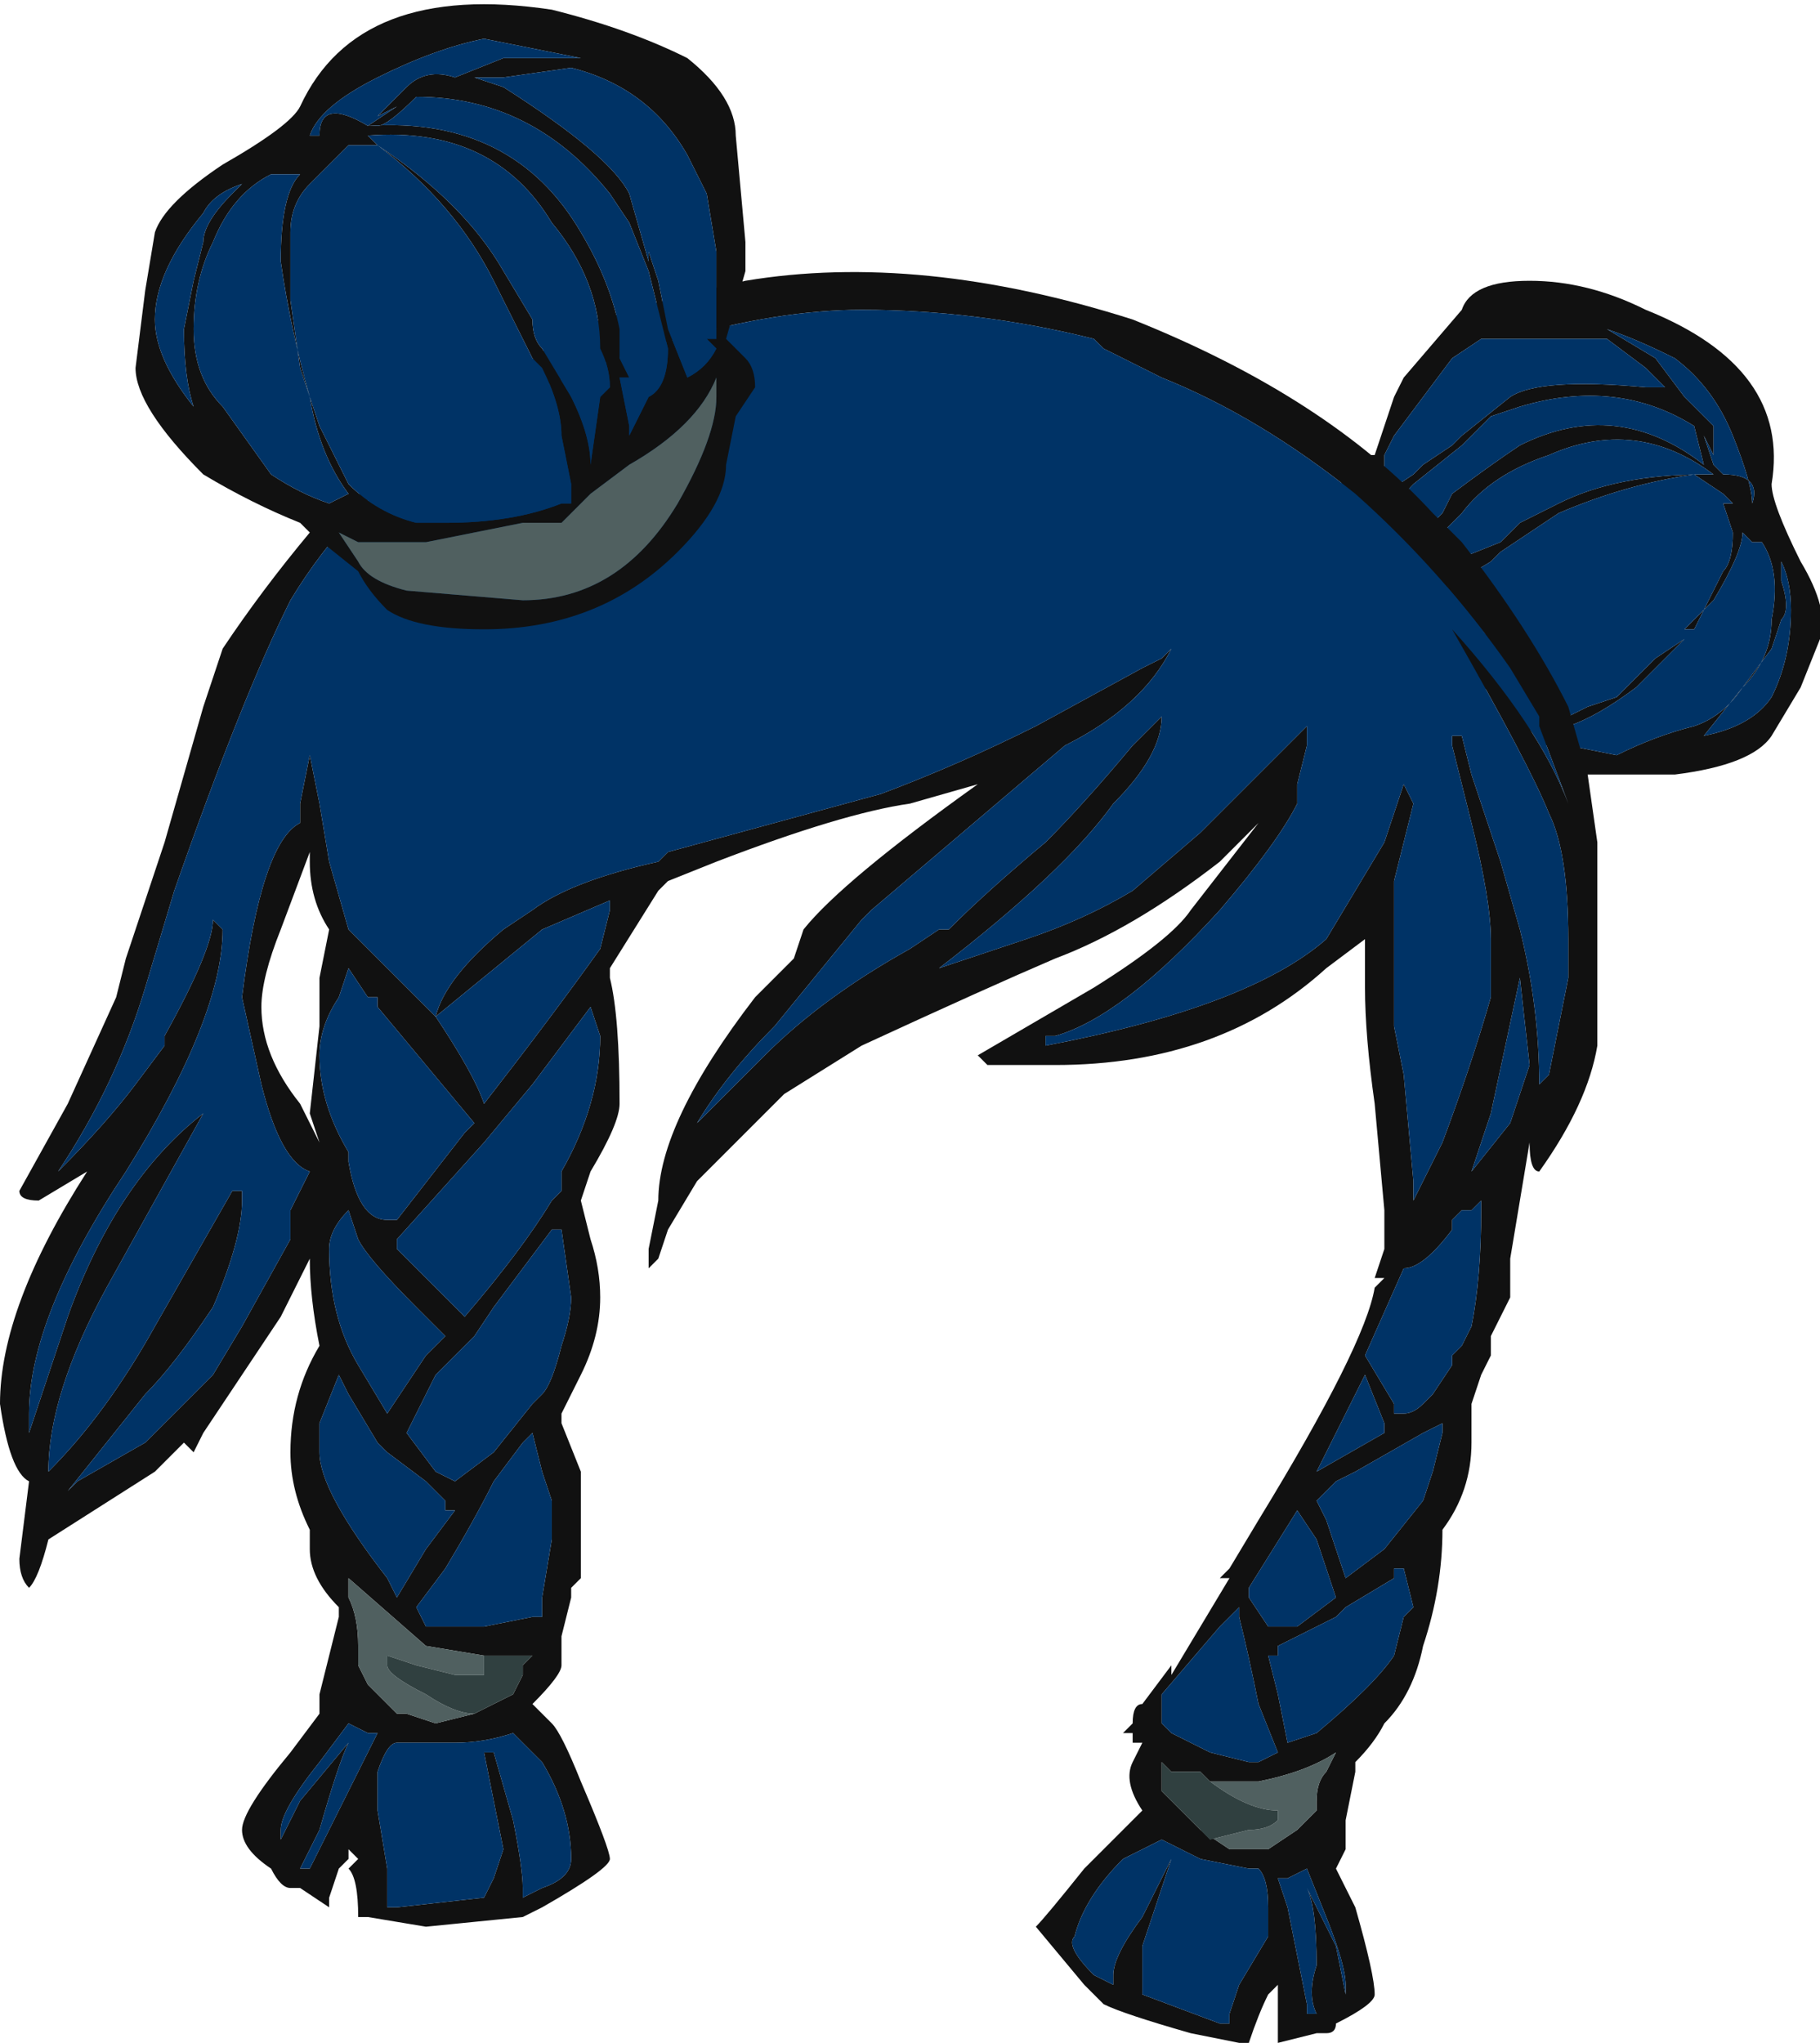 <?xml version="1.0" encoding="UTF-8" standalone="no"?>
<svg xmlns:ffdec="https://www.free-decompiler.com/flash" xmlns:xlink="http://www.w3.org/1999/xlink" ffdec:objectType="shape" height="10.55px" width="9.4px" xmlns="http://www.w3.org/2000/svg">
  <g transform="matrix(1.0, 0.0, 0.0, 1.0, 4.2, 4.8)">
    <path d="M2.6 -2.05 L2.8 -2.45 2.9 -2.45 3.0 -2.75 3.05 -2.85 3.35 -3.2 Q3.4 -3.35 3.7 -3.35 4.0 -3.35 4.3 -3.2 5.05 -2.9 4.95 -2.3 4.95 -2.2 5.1 -1.9 5.25 -1.65 5.2 -1.5 L5.1 -1.25 4.95 -1.0 Q4.85 -0.85 4.45 -0.8 L3.95 -0.8 2.6 -2.05 M5.0 -1.9 L5.0 -1.8 Q5.05 -1.65 5.0 -1.6 L4.95 -1.45 4.8 -1.25 4.6 -1.0 Q4.85 -1.05 4.95 -1.2 5.05 -1.4 5.05 -1.65 5.05 -1.8 5.0 -1.9 M4.6 -2.35 L4.65 -2.35 Q4.25 -2.65 3.8 -2.45 3.5 -2.35 3.35 -2.15 L3.2 -2.0 3.3 -1.9 3.55 -2.0 3.65 -2.1 3.85 -2.2 Q4.15 -2.35 4.6 -2.35 M4.7 -2.25 L4.55 -2.35 Q4.2 -2.3 3.85 -2.15 L3.55 -1.95 3.5 -1.9 3.25 -1.75 3.9 -1.1 4.0 -1.15 4.15 -1.2 4.35 -1.4 4.5 -1.5 4.25 -1.25 Q4.05 -1.1 3.9 -1.05 L3.9 -0.95 4.15 -0.9 Q4.35 -1.0 4.55 -1.05 4.7 -1.1 4.8 -1.25 4.95 -1.4 4.95 -1.6 5.0 -1.85 4.9 -2.0 L4.85 -2.0 4.8 -2.05 Q4.8 -1.95 4.65 -1.7 L4.5 -1.55 4.55 -1.55 4.7 -1.85 Q4.75 -1.9 4.75 -2.05 L4.7 -2.2 4.75 -2.2 4.7 -2.25 M4.55 -2.6 Q4.15 -2.85 3.65 -2.7 L3.5 -2.65 3.35 -2.5 3.1 -2.3 Q3.0 -2.2 3.0 -2.1 L3.2 -2.1 3.25 -2.15 3.3 -2.25 Q3.5 -2.4 3.65 -2.5 4.15 -2.75 4.6 -2.4 L4.55 -2.6 M4.35 -2.95 L4.5 -2.75 4.65 -2.6 4.65 -2.45 4.6 -2.55 4.65 -2.4 4.7 -2.35 Q4.9 -2.35 4.85 -2.2 4.85 -2.3 4.75 -2.55 4.65 -2.8 4.45 -2.95 4.25 -3.05 4.1 -3.1 L4.35 -2.95 M4.4 -2.8 L4.3 -2.9 4.1 -3.05 3.45 -3.05 3.3 -2.95 3.0 -2.55 2.95 -2.45 2.95 -2.25 3.1 -2.35 3.15 -2.4 3.3 -2.5 3.35 -2.55 3.6 -2.75 Q3.75 -2.85 4.3 -2.8 L4.4 -2.8" fill="#111111" fill-rule="evenodd" stroke="none"/>
    <path d="M4.4 -2.8 L4.3 -2.8 Q3.75 -2.85 3.6 -2.75 L3.35 -2.55 3.3 -2.5 3.15 -2.4 3.1 -2.35 2.95 -2.25 2.95 -2.45 3.0 -2.55 3.3 -2.95 3.45 -3.05 4.1 -3.05 4.3 -2.9 4.4 -2.8 M4.35 -2.95 L4.1 -3.1 Q4.25 -3.05 4.45 -2.95 4.65 -2.8 4.75 -2.55 4.85 -2.3 4.85 -2.2 4.9 -2.35 4.7 -2.35 L4.65 -2.4 4.6 -2.55 4.65 -2.45 4.65 -2.6 4.5 -2.75 4.35 -2.95 M4.55 -2.6 L4.6 -2.4 Q4.15 -2.75 3.65 -2.5 3.5 -2.4 3.3 -2.25 L3.25 -2.15 3.2 -2.1 3.0 -2.1 Q3.0 -2.2 3.1 -2.3 L3.35 -2.5 3.5 -2.65 3.65 -2.7 Q4.15 -2.85 4.55 -2.6 M4.7 -2.25 L4.75 -2.2 4.7 -2.2 4.75 -2.05 Q4.75 -1.9 4.7 -1.85 L4.55 -1.55 4.5 -1.55 4.65 -1.7 Q4.8 -1.95 4.8 -2.05 L4.85 -2.0 4.9 -2.0 Q5.0 -1.85 4.95 -1.6 4.95 -1.4 4.8 -1.25 4.7 -1.1 4.55 -1.05 4.35 -1.0 4.15 -0.9 L3.9 -0.95 3.9 -1.05 Q4.05 -1.1 4.25 -1.25 L4.5 -1.5 4.35 -1.4 4.15 -1.2 4.0 -1.15 3.9 -1.1 3.25 -1.75 3.5 -1.9 3.55 -1.95 3.85 -2.15 Q4.2 -2.3 4.55 -2.35 L4.7 -2.25 M4.6 -2.35 Q4.15 -2.35 3.85 -2.2 L3.65 -2.1 3.55 -2.0 3.3 -1.9 3.2 -2.0 3.35 -2.15 Q3.5 -2.35 3.8 -2.45 4.25 -2.65 4.65 -2.35 L4.6 -2.35 M5.0 -1.9 Q5.05 -1.8 5.05 -1.65 5.05 -1.4 4.95 -1.2 4.85 -1.05 4.6 -1.0 L4.8 -1.25 4.95 -1.45 5.0 -1.6 Q5.05 -1.65 5.0 -1.8 L5.0 -1.9" fill="#003366" fill-rule="evenodd" stroke="none"/>
    <path d="M1.5 -3.0 L1.45 -3.05 Q0.85 -3.2 0.25 -3.2 -0.6 -3.2 -1.85 -2.6 -2.4 -2.2 -2.7 -1.7 -2.95 -1.2 -3.3 -0.2 L-3.45 0.3 Q-3.6 0.8 -3.9 1.25 -3.65 1.0 -3.5 0.8 L-3.35 0.6 -3.35 0.55 Q-3.1 0.1 -3.1 -0.05 L-3.05 0.0 Q-3.05 0.45 -3.55 1.25 -4.05 2.0 -4.05 2.5 L-4.05 2.6 Q-3.95 2.3 -3.85 2.0 -3.6 1.3 -3.15 0.95 L-3.65 1.85 Q-3.95 2.4 -3.95 2.8 -3.65 2.5 -3.4 2.05 L-3.0 1.35 -2.95 1.35 -2.95 1.4 Q-2.95 1.6 -3.1 1.95 -3.3 2.25 -3.45 2.4 L-3.85 2.9 -3.8 2.85 -3.45 2.65 -3.1 2.3 -2.95 2.05 -2.7 1.6 -2.7 1.45 -2.6 1.25 Q-2.75 1.2 -2.85 0.8 L-2.95 0.35 Q-2.85 -0.45 -2.65 -0.55 L-2.65 -0.65 -2.6 -0.9 -2.55 -0.65 -2.5 -0.35 -2.4 0.0 -1.95 0.45 Q-1.9 0.25 -1.6 0.0 L-1.45 -0.1 Q-1.25 -0.25 -0.8 -0.35 L-0.75 -0.4 0.35 -0.7 Q0.75 -0.85 1.15 -1.05 L1.7 -1.35 1.8 -1.4 1.85 -1.45 Q1.7 -1.15 1.3 -0.95 L0.3 -0.1 0.25 -0.05 -0.2 0.5 Q-0.45 0.75 -0.6 1.0 -0.45 0.85 -0.25 0.65 0.05 0.35 0.5 0.1 L0.65 0.0 0.7 0.0 Q0.9 -0.2 1.2 -0.45 1.4 -0.65 1.65 -0.95 L1.8 -1.1 Q1.8 -0.9 1.55 -0.65 1.3 -0.3 0.65 0.2 L1.1 0.05 Q1.4 -0.05 1.65 -0.2 L2.0 -0.5 2.55 -1.05 2.55 -0.95 2.5 -0.75 2.5 -0.65 Q2.4 -0.45 2.1 -0.1 1.6 0.45 1.25 0.55 L1.2 0.55 1.2 0.6 Q2.25 0.4 2.65 0.05 L2.95 -0.45 3.05 -0.75 3.1 -0.65 3.0 -0.25 3.0 0.5 3.05 0.75 3.1 1.3 3.1 1.4 3.25 1.1 Q3.4 0.7 3.5 0.35 L3.5 0.05 Q3.5 -0.15 3.4 -0.55 L3.3 -0.95 3.3 -1.0 3.35 -1.0 3.4 -0.8 3.55 -0.35 3.65 0.0 Q3.75 0.4 3.75 0.8 L3.8 0.75 3.9 0.25 3.9 0.05 Q3.9 -0.4 3.8 -0.6 3.7 -0.85 3.3 -1.55 3.75 -1.05 3.9 -0.65 L3.75 -1.05 3.75 -1.1 3.6 -1.35 Q3.25 -1.85 2.8 -2.25 2.3 -2.65 1.8 -2.85 L1.5 -3.0 M0.5 -0.65 Q0.15 -0.6 -0.5 -0.35 L-0.75 -0.25 -0.8 -0.2 -1.05 0.2 -1.05 0.25 Q-1.0 0.45 -1.0 0.9 -1.0 1.0 -1.15 1.25 L-1.2 1.4 -1.15 1.6 Q-1.1 1.75 -1.1 1.9 -1.1 2.1 -1.2 2.3 L-1.3 2.5 -1.3 2.55 -1.2 2.8 -1.2 3.35 -1.25 3.4 -1.25 3.45 -1.3 3.65 -1.3 3.8 Q-1.3 3.85 -1.45 4.0 L-1.35 4.1 Q-1.3 4.15 -1.2 4.4 -1.05 4.75 -1.05 4.8 -1.05 4.85 -1.4 5.05 L-1.5 5.1 -2.0 5.15 -2.3 5.1 -2.35 5.1 Q-2.35 4.9 -2.4 4.85 L-2.35 4.8 -2.4 4.75 -2.4 4.8 -2.45 4.85 -2.5 5.0 -2.5 5.05 -2.65 4.95 -2.7 4.95 Q-2.75 4.95 -2.8 4.85 -2.95 4.75 -2.95 4.65 -2.95 4.55 -2.7 4.25 L-2.55 4.05 -2.55 3.95 -2.45 3.55 -2.45 3.5 Q-2.6 3.35 -2.6 3.2 L-2.6 3.1 Q-2.7 2.9 -2.7 2.7 -2.7 2.4 -2.55 2.15 -2.6 1.9 -2.6 1.7 L-2.75 2.0 -3.15 2.6 -3.2 2.7 -3.25 2.65 -3.4 2.8 -3.95 3.15 Q-4.0 3.35 -4.05 3.4 -4.1 3.35 -4.1 3.25 L-4.05 2.85 Q-4.15 2.8 -4.2 2.45 -4.2 1.95 -3.75 1.25 L-4.0 1.4 Q-4.1 1.4 -4.1 1.35 L-3.85 0.9 -3.6 0.35 -3.55 0.15 -3.35 -0.45 -3.15 -1.15 -3.05 -1.45 Q-2.85 -1.75 -2.6 -2.05 L-1.25 -3.1 Q-0.8 -3.25 -0.35 -3.35 0.55 -3.5 1.65 -3.15 2.65 -2.75 3.2 -2.15 L3.35 -2.0 Q3.7 -1.55 3.9 -1.15 L4.0 -0.8 4.05 -0.45 4.05 0.6 Q4.0 0.9 3.75 1.25 3.7 1.25 3.7 1.1 L3.6 1.7 3.6 1.9 3.5 2.1 3.5 2.2 3.45 2.3 3.4 2.45 3.4 2.65 Q3.4 2.9 3.25 3.1 3.25 3.4 3.15 3.7 3.1 3.95 2.95 4.1 2.9 4.2 2.8 4.3 L2.8 4.35 2.75 4.6 2.75 4.75 2.7 4.85 2.8 5.05 Q2.9 5.4 2.9 5.5 2.9 5.55 2.7 5.65 2.7 5.7 2.65 5.7 L2.6 5.7 2.4 5.75 2.4 5.45 2.35 5.5 Q2.3 5.6 2.25 5.75 L2.2 5.75 1.95 5.7 Q1.6 5.6 1.5 5.55 L1.4 5.45 1.15 5.15 Q1.2 5.1 1.4 4.85 L1.7 4.55 Q1.6 4.4 1.65 4.3 L1.7 4.2 1.65 4.2 1.65 4.15 1.6 4.15 1.65 4.1 Q1.65 4.0 1.7 4.0 L1.85 3.8 1.85 3.85 2.15 3.35 2.1 3.35 2.15 3.3 2.3 3.05 Q2.85 2.15 2.9 1.85 L2.95 1.8 2.9 1.8 2.95 1.65 2.95 1.45 2.9 0.9 Q2.85 0.55 2.85 0.3 L2.85 0.05 2.65 0.2 Q2.1 0.7 1.25 0.7 L0.9 0.7 0.85 0.65 1.45 0.3 Q1.85 0.05 1.95 -0.1 L2.3 -0.55 2.1 -0.35 Q1.65 0.0 1.25 0.15 0.9 0.3 0.25 0.6 L-0.15 0.85 -0.6 1.3 -0.75 1.55 -0.8 1.7 -0.85 1.75 -0.85 1.65 -0.8 1.4 Q-0.8 1.0 -0.3 0.35 L-0.1 0.15 -0.05 0.0 Q0.15 -0.25 0.85 -0.75 L0.5 -0.65 M3.65 0.25 L3.5 0.95 3.4 1.25 3.6 1.0 3.7 0.7 3.65 0.25 M2.95 2.6 L2.95 2.55 2.85 2.3 2.6 2.8 2.95 2.6 M3.4 1.45 L3.35 1.45 3.3 1.5 3.3 1.55 Q3.15 1.75 3.05 1.75 L2.85 2.2 3.0 2.45 3.0 2.5 3.05 2.5 Q3.1 2.5 3.15 2.45 L3.2 2.4 3.3 2.25 3.3 2.2 3.35 2.15 3.4 2.05 Q3.45 1.8 3.45 1.45 L3.45 1.4 3.4 1.45 M3.15 2.6 L2.8 2.8 2.7 2.85 Q2.65 2.9 2.6 2.95 L2.65 3.05 2.75 3.35 2.95 3.2 3.15 2.95 3.2 2.8 3.25 2.6 3.25 2.55 3.15 2.6 M2.4 4.25 L2.3 4.0 Q2.25 3.75 2.2 3.55 L2.2 3.5 2.1 3.6 1.8 3.95 1.8 4.1 1.85 4.15 2.05 4.25 2.25 4.3 2.3 4.3 2.4 4.25 M2.5 3.0 L2.25 3.4 2.25 3.45 2.35 3.6 2.5 3.6 2.7 3.45 2.6 3.15 2.5 3.0 M3.1 3.5 L3.05 3.3 3.0 3.3 3.0 3.35 2.75 3.5 2.7 3.55 2.4 3.7 2.4 3.75 2.35 3.75 2.4 3.95 2.45 4.2 2.6 4.15 Q2.9 3.9 3.0 3.75 L3.05 3.55 3.1 3.5 M2.0 4.65 L2.15 4.75 2.35 4.75 2.5 4.65 2.6 4.55 2.6 4.5 Q2.6 4.4 2.65 4.35 L2.7 4.25 Q2.55 4.35 2.3 4.4 L2.05 4.4 2.0 4.35 1.85 4.35 1.8 4.3 1.8 4.45 2.0 4.65 M2.45 4.9 L2.4 4.9 2.45 5.05 2.55 5.55 2.55 5.6 2.6 5.6 Q2.55 5.5 2.6 5.35 2.6 5.05 2.55 4.95 L2.7 5.25 2.75 5.5 2.75 5.45 Q2.75 5.35 2.65 5.1 L2.55 4.85 2.45 4.9 M1.8 4.7 L1.6 4.8 Q1.4 5.0 1.35 5.2 1.3 5.25 1.45 5.4 L1.55 5.45 1.55 5.4 Q1.55 5.3 1.7 5.1 L1.85 4.8 1.7 5.25 1.7 5.5 2.1 5.65 2.15 5.65 2.15 5.6 2.2 5.45 2.35 5.2 2.35 5.05 Q2.35 4.9 2.3 4.85 L2.25 4.85 2.0 4.8 Q1.9 4.75 1.8 4.7 M-2.6 -0.35 L-2.6 -0.4 -2.75 0.0 Q-2.85 0.25 -2.85 0.4 -2.85 0.65 -2.65 0.9 L-2.55 1.1 -2.6 0.95 -2.55 0.5 -2.55 0.25 -2.5 0.0 Q-2.6 -0.15 -2.6 -0.35 M-1.05 -0.15 L-1.4 0.0 -1.95 0.45 Q-1.75 0.75 -1.7 0.9 -1.35 0.45 -1.1 0.1 L-1.05 -0.1 -1.05 -0.15 M-1.15 0.4 L-1.45 0.8 -1.7 1.1 -2.15 1.6 -2.15 1.65 -1.8 2.0 Q-1.5 1.65 -1.35 1.4 L-1.3 1.35 -1.3 1.25 Q-1.1 0.9 -1.1 0.55 L-1.15 0.4 M-1.35 1.55 L-1.65 1.95 -1.75 2.1 -1.95 2.3 -2.1 2.6 -1.95 2.8 -1.85 2.85 -1.65 2.7 -1.45 2.45 -1.4 2.4 Q-1.35 2.35 -1.3 2.15 -1.25 2.0 -1.25 1.9 L-1.3 1.55 -1.35 1.55 M-2.25 0.35 L-2.3 0.35 -2.4 0.2 -2.45 0.35 Q-2.55 0.5 -2.55 0.65 -2.55 0.9 -2.4 1.15 L-2.4 1.2 Q-2.35 1.5 -2.2 1.5 L-2.2 1.5 -2.15 1.5 -1.8 1.05 -1.75 1.0 -2.25 0.4 -2.25 0.35 M-2.5 1.65 Q-2.5 2.0 -2.35 2.25 L-2.2 2.5 -2.0 2.2 -1.9 2.1 -2.05 1.95 Q-2.3 1.7 -2.35 1.6 L-2.4 1.45 Q-2.5 1.55 -2.5 1.65 M-1.45 2.6 L-1.5 2.65 -1.65 2.85 Q-1.75 3.05 -1.9 3.3 L-2.05 3.5 -2.0 3.6 -1.7 3.6 -1.45 3.55 -1.4 3.55 -1.4 3.45 -1.35 3.15 -1.35 2.95 -1.4 2.8 -1.45 2.6 M-2.4 2.4 L-2.45 2.3 -2.55 2.55 -2.55 2.7 Q-2.55 2.9 -2.2 3.35 L-2.15 3.45 -2.0 3.2 -1.85 3.0 -1.9 3.0 -1.9 2.95 -2.0 2.85 -2.2 2.7 -2.25 2.65 -2.4 2.4 M-1.7 3.75 L-2.0 3.7 -2.4 3.35 -2.4 3.45 Q-2.35 3.55 -2.35 3.7 L-2.35 3.8 -2.3 3.9 -2.15 4.05 -2.1 4.05 -1.95 4.1 -1.75 4.05 Q-1.65 4.0 -1.55 3.95 L-1.5 3.85 -1.5 3.8 -1.45 3.75 -1.5 3.75 Q-1.55 3.75 -1.65 3.75 L-1.7 3.75 M-1.25 4.8 Q-1.25 4.55 -1.4 4.3 L-1.55 4.15 Q-1.7 4.2 -1.85 4.2 L-2.15 4.2 Q-2.2 4.2 -2.25 4.35 L-2.25 4.55 -2.2 4.85 -2.2 5.05 -2.15 5.05 -1.7 5.0 -1.65 4.9 -1.6 4.75 -1.7 4.25 -1.65 4.25 -1.55 4.6 Q-1.5 4.85 -1.5 4.95 L-1.5 5.0 -1.4 4.95 Q-1.25 4.9 -1.25 4.8 M-2.4 4.2 Q-2.45 4.3 -2.55 4.65 L-2.65 4.85 -2.6 4.85 -2.25 4.15 -2.3 4.15 -2.4 4.1 -2.55 4.3 Q-2.75 4.55 -2.75 4.65 L-2.75 4.7 -2.65 4.5 -2.4 4.2" fill="#111111" fill-rule="evenodd" stroke="none"/>
    <path d="M1.5 -3.0 L1.8 -2.85 Q2.3 -2.65 2.8 -2.25 3.25 -1.85 3.6 -1.35 L3.75 -1.1 3.75 -1.05 3.9 -0.65 Q3.75 -1.05 3.3 -1.55 3.7 -0.85 3.8 -0.6 3.9 -0.4 3.9 0.05 L3.9 0.25 3.8 0.75 3.75 0.8 Q3.75 0.4 3.65 0.0 L3.55 -0.35 3.4 -0.8 3.35 -1.0 3.3 -1.0 3.3 -0.95 3.4 -0.55 Q3.5 -0.15 3.5 0.05 L3.5 0.35 Q3.4 0.7 3.25 1.1 L3.1 1.4 3.1 1.3 3.05 0.75 3.0 0.5 3.0 -0.25 3.1 -0.65 3.05 -0.75 2.95 -0.45 2.65 0.05 Q2.25 0.4 1.2 0.6 L1.2 0.55 1.25 0.55 Q1.6 0.45 2.1 -0.1 2.4 -0.45 2.5 -0.65 L2.5 -0.75 2.55 -0.95 2.55 -1.05 2.0 -0.5 1.65 -0.2 Q1.4 -0.05 1.1 0.05 L0.65 0.2 Q1.3 -0.3 1.55 -0.65 1.8 -0.9 1.8 -1.1 L1.65 -0.95 Q1.4 -0.65 1.2 -0.45 0.9 -0.2 0.7 0.0 L0.65 0.0 0.5 0.1 Q0.05 0.35 -0.25 0.65 -0.45 0.85 -0.6 1.0 -0.45 0.75 -0.2 0.5 L0.25 -0.05 0.3 -0.1 1.3 -0.95 Q1.7 -1.15 1.85 -1.45 L1.8 -1.4 1.7 -1.35 1.15 -1.05 Q0.75 -0.85 0.35 -0.7 L-0.75 -0.4 -0.8 -0.35 Q-1.25 -0.25 -1.45 -0.1 L-1.6 0.0 Q-1.9 0.25 -1.95 0.45 L-2.4 0.0 -2.5 -0.35 -2.55 -0.65 -2.6 -0.9 -2.65 -0.65 -2.65 -0.55 Q-2.85 -0.45 -2.95 0.35 L-2.85 0.8 Q-2.75 1.2 -2.6 1.25 L-2.7 1.45 -2.7 1.6 -2.95 2.05 -3.1 2.3 -3.45 2.65 -3.8 2.85 -3.85 2.9 -3.45 2.4 Q-3.3 2.25 -3.1 1.95 -2.95 1.6 -2.95 1.4 L-2.95 1.35 -3.0 1.35 -3.4 2.05 Q-3.65 2.5 -3.95 2.8 -3.95 2.4 -3.65 1.85 L-3.15 0.95 Q-3.6 1.3 -3.85 2.0 -3.95 2.3 -4.05 2.6 L-4.05 2.5 Q-4.05 2.0 -3.55 1.25 -3.05 0.45 -3.05 0.0 L-3.1 -0.05 Q-3.1 0.1 -3.35 0.55 L-3.35 0.6 -3.5 0.8 Q-3.65 1.0 -3.9 1.25 -3.6 0.8 -3.45 0.3 L-3.3 -0.2 Q-2.95 -1.2 -2.7 -1.7 -2.4 -2.2 -1.85 -2.6 -0.6 -3.2 0.25 -3.2 0.85 -3.2 1.45 -3.05 L1.5 -3.0 M3.65 0.25 L3.7 0.7 3.6 1.0 3.4 1.25 3.5 0.95 3.65 0.25 M3.4 1.45 L3.45 1.4 3.45 1.45 Q3.45 1.8 3.4 2.05 L3.35 2.15 3.3 2.2 3.3 2.25 3.2 2.4 3.15 2.45 Q3.1 2.5 3.05 2.5 L3.0 2.5 3.0 2.45 2.85 2.2 3.05 1.75 Q3.15 1.75 3.3 1.55 L3.3 1.5 3.35 1.45 3.4 1.45 M2.95 2.6 L2.6 2.8 2.85 2.3 2.95 2.55 2.95 2.6 M3.15 2.6 L3.25 2.55 3.25 2.6 3.2 2.8 3.15 2.95 2.95 3.2 2.75 3.35 2.65 3.05 2.6 2.95 Q2.65 2.9 2.7 2.85 L2.8 2.8 3.15 2.6 M3.1 3.5 L3.05 3.55 3.0 3.75 Q2.9 3.9 2.6 4.15 L2.45 4.2 2.4 3.95 2.35 3.75 2.4 3.75 2.4 3.7 2.7 3.55 2.75 3.5 3.0 3.35 3.0 3.3 3.05 3.3 3.1 3.5 M2.5 3.0 L2.6 3.15 2.7 3.45 2.5 3.6 2.35 3.6 2.25 3.45 2.25 3.4 2.5 3.0 M2.4 4.25 L2.3 4.3 2.25 4.3 2.05 4.25 1.85 4.15 1.8 4.1 1.8 3.95 2.1 3.6 2.2 3.5 2.2 3.55 Q2.25 3.75 2.3 4.0 L2.4 4.25 M1.8 4.7 Q1.9 4.75 2.0 4.8 L2.25 4.85 2.3 4.85 Q2.35 4.9 2.35 5.05 L2.35 5.2 2.2 5.45 2.15 5.6 2.15 5.65 2.1 5.65 1.7 5.5 1.7 5.25 1.85 4.8 1.7 5.1 Q1.55 5.3 1.55 5.4 L1.55 5.45 1.45 5.4 Q1.3 5.25 1.35 5.2 1.4 5.0 1.6 4.8 L1.8 4.7 M2.45 4.9 L2.55 4.85 2.65 5.1 Q2.75 5.35 2.75 5.45 L2.75 5.5 2.7 5.25 2.55 4.95 Q2.6 5.05 2.6 5.35 2.55 5.5 2.6 5.6 L2.55 5.6 2.55 5.55 2.45 5.05 2.4 4.9 2.45 4.9 M-2.4 2.4 L-2.25 2.65 -2.2 2.7 -2.0 2.85 -1.9 2.95 -1.9 3.0 -1.85 3.0 -2.0 3.2 -2.15 3.45 -2.2 3.35 Q-2.55 2.9 -2.55 2.7 L-2.55 2.55 -2.45 2.3 -2.4 2.4 M-1.45 2.6 L-1.4 2.8 -1.35 2.95 -1.35 3.15 -1.4 3.45 -1.4 3.55 -1.45 3.55 -1.7 3.6 -2.0 3.6 -2.05 3.5 -1.9 3.3 Q-1.75 3.05 -1.65 2.85 L-1.5 2.65 -1.45 2.6 M-2.5 1.65 Q-2.5 1.55 -2.4 1.45 L-2.35 1.6 Q-2.3 1.7 -2.05 1.95 L-1.9 2.1 -2.0 2.2 -2.2 2.5 -2.35 2.25 Q-2.5 2.0 -2.5 1.65 M-2.25 0.35 L-2.25 0.4 -1.75 1.0 -1.8 1.05 -2.15 1.5 -2.2 1.5 -2.2 1.5 Q-2.35 1.5 -2.4 1.2 L-2.4 1.15 Q-2.55 0.9 -2.55 0.65 -2.55 0.5 -2.45 0.35 L-2.4 0.2 -2.3 0.35 -2.25 0.35 M-1.35 1.55 L-1.3 1.55 -1.25 1.9 Q-1.25 2.0 -1.3 2.15 -1.35 2.35 -1.4 2.4 L-1.45 2.45 -1.65 2.7 -1.85 2.85 -1.95 2.8 -2.1 2.6 -1.95 2.3 -1.75 2.1 -1.65 1.95 -1.35 1.55 M-1.15 0.4 L-1.1 0.55 Q-1.1 0.9 -1.3 1.25 L-1.3 1.35 -1.35 1.4 Q-1.5 1.65 -1.8 2.0 L-2.15 1.65 -2.15 1.6 -1.7 1.1 -1.45 0.8 -1.15 0.4 M-1.05 -0.15 L-1.05 -0.1 -1.1 0.1 Q-1.35 0.45 -1.7 0.9 -1.75 0.75 -1.95 0.45 L-1.4 0.0 -1.05 -0.15 M-2.4 4.2 L-2.65 4.5 -2.75 4.7 -2.75 4.65 Q-2.75 4.55 -2.55 4.3 L-2.4 4.1 -2.3 4.15 -2.25 4.15 -2.6 4.85 -2.65 4.85 -2.55 4.65 Q-2.45 4.3 -2.4 4.2 M-1.25 4.8 Q-1.25 4.9 -1.4 4.95 L-1.5 5.0 -1.5 4.95 Q-1.5 4.85 -1.55 4.6 L-1.65 4.25 -1.7 4.25 -1.6 4.75 -1.65 4.9 -1.7 5.0 -2.15 5.05 -2.2 5.05 -2.2 4.85 -2.25 4.55 -2.25 4.35 Q-2.2 4.2 -2.15 4.2 L-1.85 4.2 Q-1.7 4.2 -1.55 4.15 L-1.4 4.3 Q-1.25 4.55 -1.25 4.8" fill="#003366" fill-rule="evenodd" stroke="none"/>
    <path d="M2.05 4.4 L2.3 4.4 Q2.55 4.35 2.7 4.25 L2.65 4.35 Q2.6 4.4 2.6 4.5 L2.6 4.55 2.5 4.65 2.35 4.75 2.15 4.75 2.0 4.65 2.05 4.7 2.25 4.65 Q2.35 4.65 2.4 4.6 L2.4 4.55 Q2.25 4.55 2.05 4.4 M-1.75 4.05 L-1.95 4.1 -2.1 4.05 -2.15 4.05 -2.3 3.9 -2.35 3.8 -2.35 3.7 Q-2.35 3.55 -2.4 3.45 L-2.4 3.35 -2.0 3.7 -1.7 3.75 -1.7 3.85 -1.85 3.85 -2.05 3.8 -2.2 3.75 -2.2 3.8 Q-2.2 3.85 -2.0 3.95 -1.85 4.05 -1.75 4.05" fill="#506060" fill-rule="evenodd" stroke="none"/>
    <path d="M2.05 4.4 Q2.25 4.55 2.4 4.55 L2.4 4.6 Q2.35 4.65 2.25 4.65 L2.05 4.7 2.0 4.65 1.8 4.45 1.8 4.3 1.85 4.35 2.0 4.35 2.05 4.4 M-1.75 4.05 Q-1.85 4.05 -2.0 3.95 -2.2 3.85 -2.2 3.8 L-2.2 3.75 -2.05 3.8 -1.85 3.85 -1.7 3.85 -1.7 3.75 -1.65 3.75 Q-1.55 3.75 -1.5 3.75 L-1.45 3.75 -1.5 3.8 -1.5 3.85 -1.55 3.95 Q-1.65 4.0 -1.75 4.05" fill="#304040" fill-rule="evenodd" stroke="none"/>
    <path d="M-1.6 -4.5 L-1.2 -4.5 -1.7 -4.6 Q-1.95 -4.55 -2.25 -4.4 -2.55 -4.25 -2.6 -4.1 L-2.55 -4.1 Q-2.55 -4.3 -2.3 -4.15 -1.55 -4.2 -1.2 -3.6 -1.05 -3.35 -1.0 -3.1 L-1.0 -2.95 -0.95 -2.85 -1.0 -2.85 -0.95 -2.6 -0.95 -2.55 -0.85 -2.75 Q-0.75 -2.8 -0.75 -3.0 L-0.85 -3.4 -0.95 -3.65 -1.05 -3.8 Q-1.45 -4.3 -2.05 -4.3 -2.2 -4.15 -2.25 -4.15 L-2.3 -4.15 -2.15 -4.25 -2.25 -4.2 -2.1 -4.35 Q-2.0 -4.45 -1.85 -4.4 L-1.6 -4.5 M-2.25 -4.05 Q-1.8 -3.75 -1.6 -3.4 L-1.45 -3.15 Q-1.45 -3.05 -1.4 -3.0 L-1.25 -2.75 Q-1.15 -2.55 -1.15 -2.4 L-1.1 -2.75 -1.05 -2.8 Q-1.05 -2.9 -1.1 -3.0 -1.1 -3.35 -1.35 -3.65 -1.65 -4.15 -2.3 -4.1 L-2.25 -4.05 -2.4 -4.05 -2.6 -3.85 Q-2.7 -3.75 -2.7 -3.6 L-2.7 -3.25 -2.65 -2.9 -2.55 -2.6 -2.4 -2.3 Q-2.25 -2.15 -2.05 -2.1 L-1.9 -2.1 Q-1.55 -2.1 -1.3 -2.2 L-1.25 -2.2 -1.25 -2.3 -1.3 -2.55 Q-1.3 -2.7 -1.4 -2.9 L-1.45 -2.95 -1.65 -3.35 Q-1.85 -3.75 -2.25 -4.05 M-2.75 -3.9 L-2.8 -3.9 Q-3.0 -3.8 -3.1 -3.55 -3.2 -3.35 -3.2 -3.1 -3.2 -2.85 -3.05 -2.7 L-2.8 -2.35 Q-2.65 -2.25 -2.5 -2.2 L-2.4 -2.25 Q-2.55 -2.45 -2.6 -2.75 -2.7 -3.1 -2.75 -3.45 -2.75 -3.8 -2.65 -3.9 L-2.75 -3.9 M-1.6 -4.35 Q-1.05 -4.0 -0.95 -3.8 L-0.85 -3.45 -0.85 -3.5 -0.8 -3.35 -0.75 -3.1 -0.65 -2.85 Q-0.55 -2.9 -0.5 -3.0 L-0.55 -3.05 -0.5 -3.05 -0.5 -3.5 -0.55 -3.8 -0.65 -4.0 Q-0.85 -4.35 -1.25 -4.45 L-1.6 -4.4 -1.75 -4.4 -1.6 -4.35 M-0.35 -3.55 L-0.35 -3.4 -0.45 -3.05 -0.35 -2.95 Q-0.3 -2.9 -0.3 -2.8 L-0.4 -2.65 -0.45 -2.4 Q-0.45 -2.2 -0.7 -1.95 -1.1 -1.55 -1.7 -1.55 -2.05 -1.55 -2.2 -1.65 -2.3 -1.75 -2.35 -1.85 L-2.6 -2.05 -2.65 -2.1 Q-2.9 -2.2 -3.15 -2.35 -3.5 -2.7 -3.5 -2.9 L-3.45 -3.3 -3.4 -3.6 Q-3.35 -3.75 -3.05 -3.95 -2.7 -4.15 -2.65 -4.25 -2.35 -4.9 -1.35 -4.75 -0.95 -4.65 -0.65 -4.5 -0.4 -4.3 -0.4 -4.1 L-0.35 -3.55 M-3.15 -3.7 Q-3.4 -3.4 -3.4 -3.15 -3.4 -2.95 -3.2 -2.7 -3.25 -2.85 -3.25 -3.1 L-3.2 -3.35 -3.15 -3.55 Q-3.15 -3.65 -3.0 -3.8 L-2.95 -3.85 Q-3.1 -3.8 -3.15 -3.7 M-0.5 -2.85 Q-0.6 -2.6 -0.95 -2.4 L-1.15 -2.25 -1.3 -2.1 -1.5 -2.1 -2.0 -2.0 -2.35 -2.0 -2.45 -2.05 -2.35 -1.9 Q-2.3 -1.8 -2.1 -1.75 L-1.5 -1.7 Q-1.0 -1.7 -0.7 -2.2 -0.5 -2.55 -0.5 -2.75 L-0.5 -2.85" fill="#111111" fill-rule="evenodd" stroke="none"/>
    <path d="M-1.6 -4.35 L-1.75 -4.4 -1.6 -4.4 -1.25 -4.45 Q-0.85 -4.35 -0.65 -4.0 L-0.55 -3.8 -0.5 -3.5 -0.5 -3.05 -0.55 -3.05 -0.5 -3.0 Q-0.55 -2.9 -0.65 -2.85 L-0.75 -3.1 -0.8 -3.35 -0.85 -3.5 -0.85 -3.45 -0.95 -3.8 Q-1.05 -4.0 -1.6 -4.35 M-2.75 -3.9 L-2.65 -3.9 Q-2.75 -3.8 -2.75 -3.45 -2.7 -3.1 -2.6 -2.75 -2.55 -2.45 -2.4 -2.25 L-2.5 -2.2 Q-2.65 -2.25 -2.8 -2.35 L-3.05 -2.7 Q-3.2 -2.85 -3.2 -3.1 -3.2 -3.35 -3.1 -3.55 -3.0 -3.8 -2.8 -3.9 L-2.75 -3.9 M-2.4 -4.05 L-2.25 -4.05 Q-1.85 -3.75 -1.65 -3.35 L-1.45 -2.95 -1.4 -2.9 Q-1.3 -2.7 -1.3 -2.55 L-1.25 -2.3 -1.25 -2.2 -1.3 -2.2 Q-1.55 -2.1 -1.9 -2.1 L-2.05 -2.1 Q-2.25 -2.15 -2.4 -2.3 L-2.55 -2.6 -2.65 -2.9 -2.7 -3.25 -2.7 -3.6 Q-2.7 -3.75 -2.6 -3.85 L-2.4 -4.05 M-2.25 -4.05 L-2.3 -4.1 Q-1.65 -4.15 -1.35 -3.65 -1.1 -3.35 -1.1 -3.0 -1.05 -2.9 -1.05 -2.8 L-1.1 -2.75 -1.15 -2.4 Q-1.15 -2.55 -1.25 -2.75 L-1.4 -3.0 Q-1.45 -3.05 -1.45 -3.15 L-1.6 -3.4 Q-1.8 -3.75 -2.25 -4.05 M-1.6 -4.5 L-1.85 -4.4 Q-2.0 -4.45 -2.1 -4.35 L-2.25 -4.2 -2.15 -4.25 -2.3 -4.15 -2.25 -4.15 Q-2.2 -4.15 -2.05 -4.3 -1.45 -4.3 -1.05 -3.8 L-0.95 -3.65 -0.85 -3.4 -0.75 -3.0 Q-0.75 -2.8 -0.85 -2.75 L-0.95 -2.55 -0.95 -2.6 -1.0 -2.85 -0.95 -2.85 -1.0 -2.95 -1.0 -3.1 Q-1.05 -3.35 -1.2 -3.6 -1.55 -4.2 -2.3 -4.15 -2.55 -4.3 -2.55 -4.1 L-2.6 -4.1 Q-2.55 -4.25 -2.25 -4.4 -1.95 -4.55 -1.7 -4.6 L-1.2 -4.5 -1.6 -4.5 M-3.15 -3.7 Q-3.1 -3.8 -2.95 -3.85 L-3.0 -3.8 Q-3.15 -3.65 -3.15 -3.55 L-3.2 -3.35 -3.25 -3.1 Q-3.25 -2.85 -3.2 -2.7 -3.4 -2.95 -3.4 -3.15 -3.4 -3.4 -3.15 -3.7" fill="#003366" fill-rule="evenodd" stroke="none"/>
    <path d="M-0.5 -2.85 L-0.5 -2.75 Q-0.5 -2.55 -0.7 -2.2 -1.0 -1.7 -1.5 -1.7 L-2.1 -1.75 Q-2.3 -1.8 -2.35 -1.9 L-2.45 -2.05 -2.35 -2.0 -2.0 -2.0 -1.5 -2.1 -1.3 -2.1 -1.15 -2.25 -0.95 -2.4 Q-0.6 -2.6 -0.5 -2.85" fill="#506060" fill-rule="evenodd" stroke="none"/>
  </g>
</svg>
